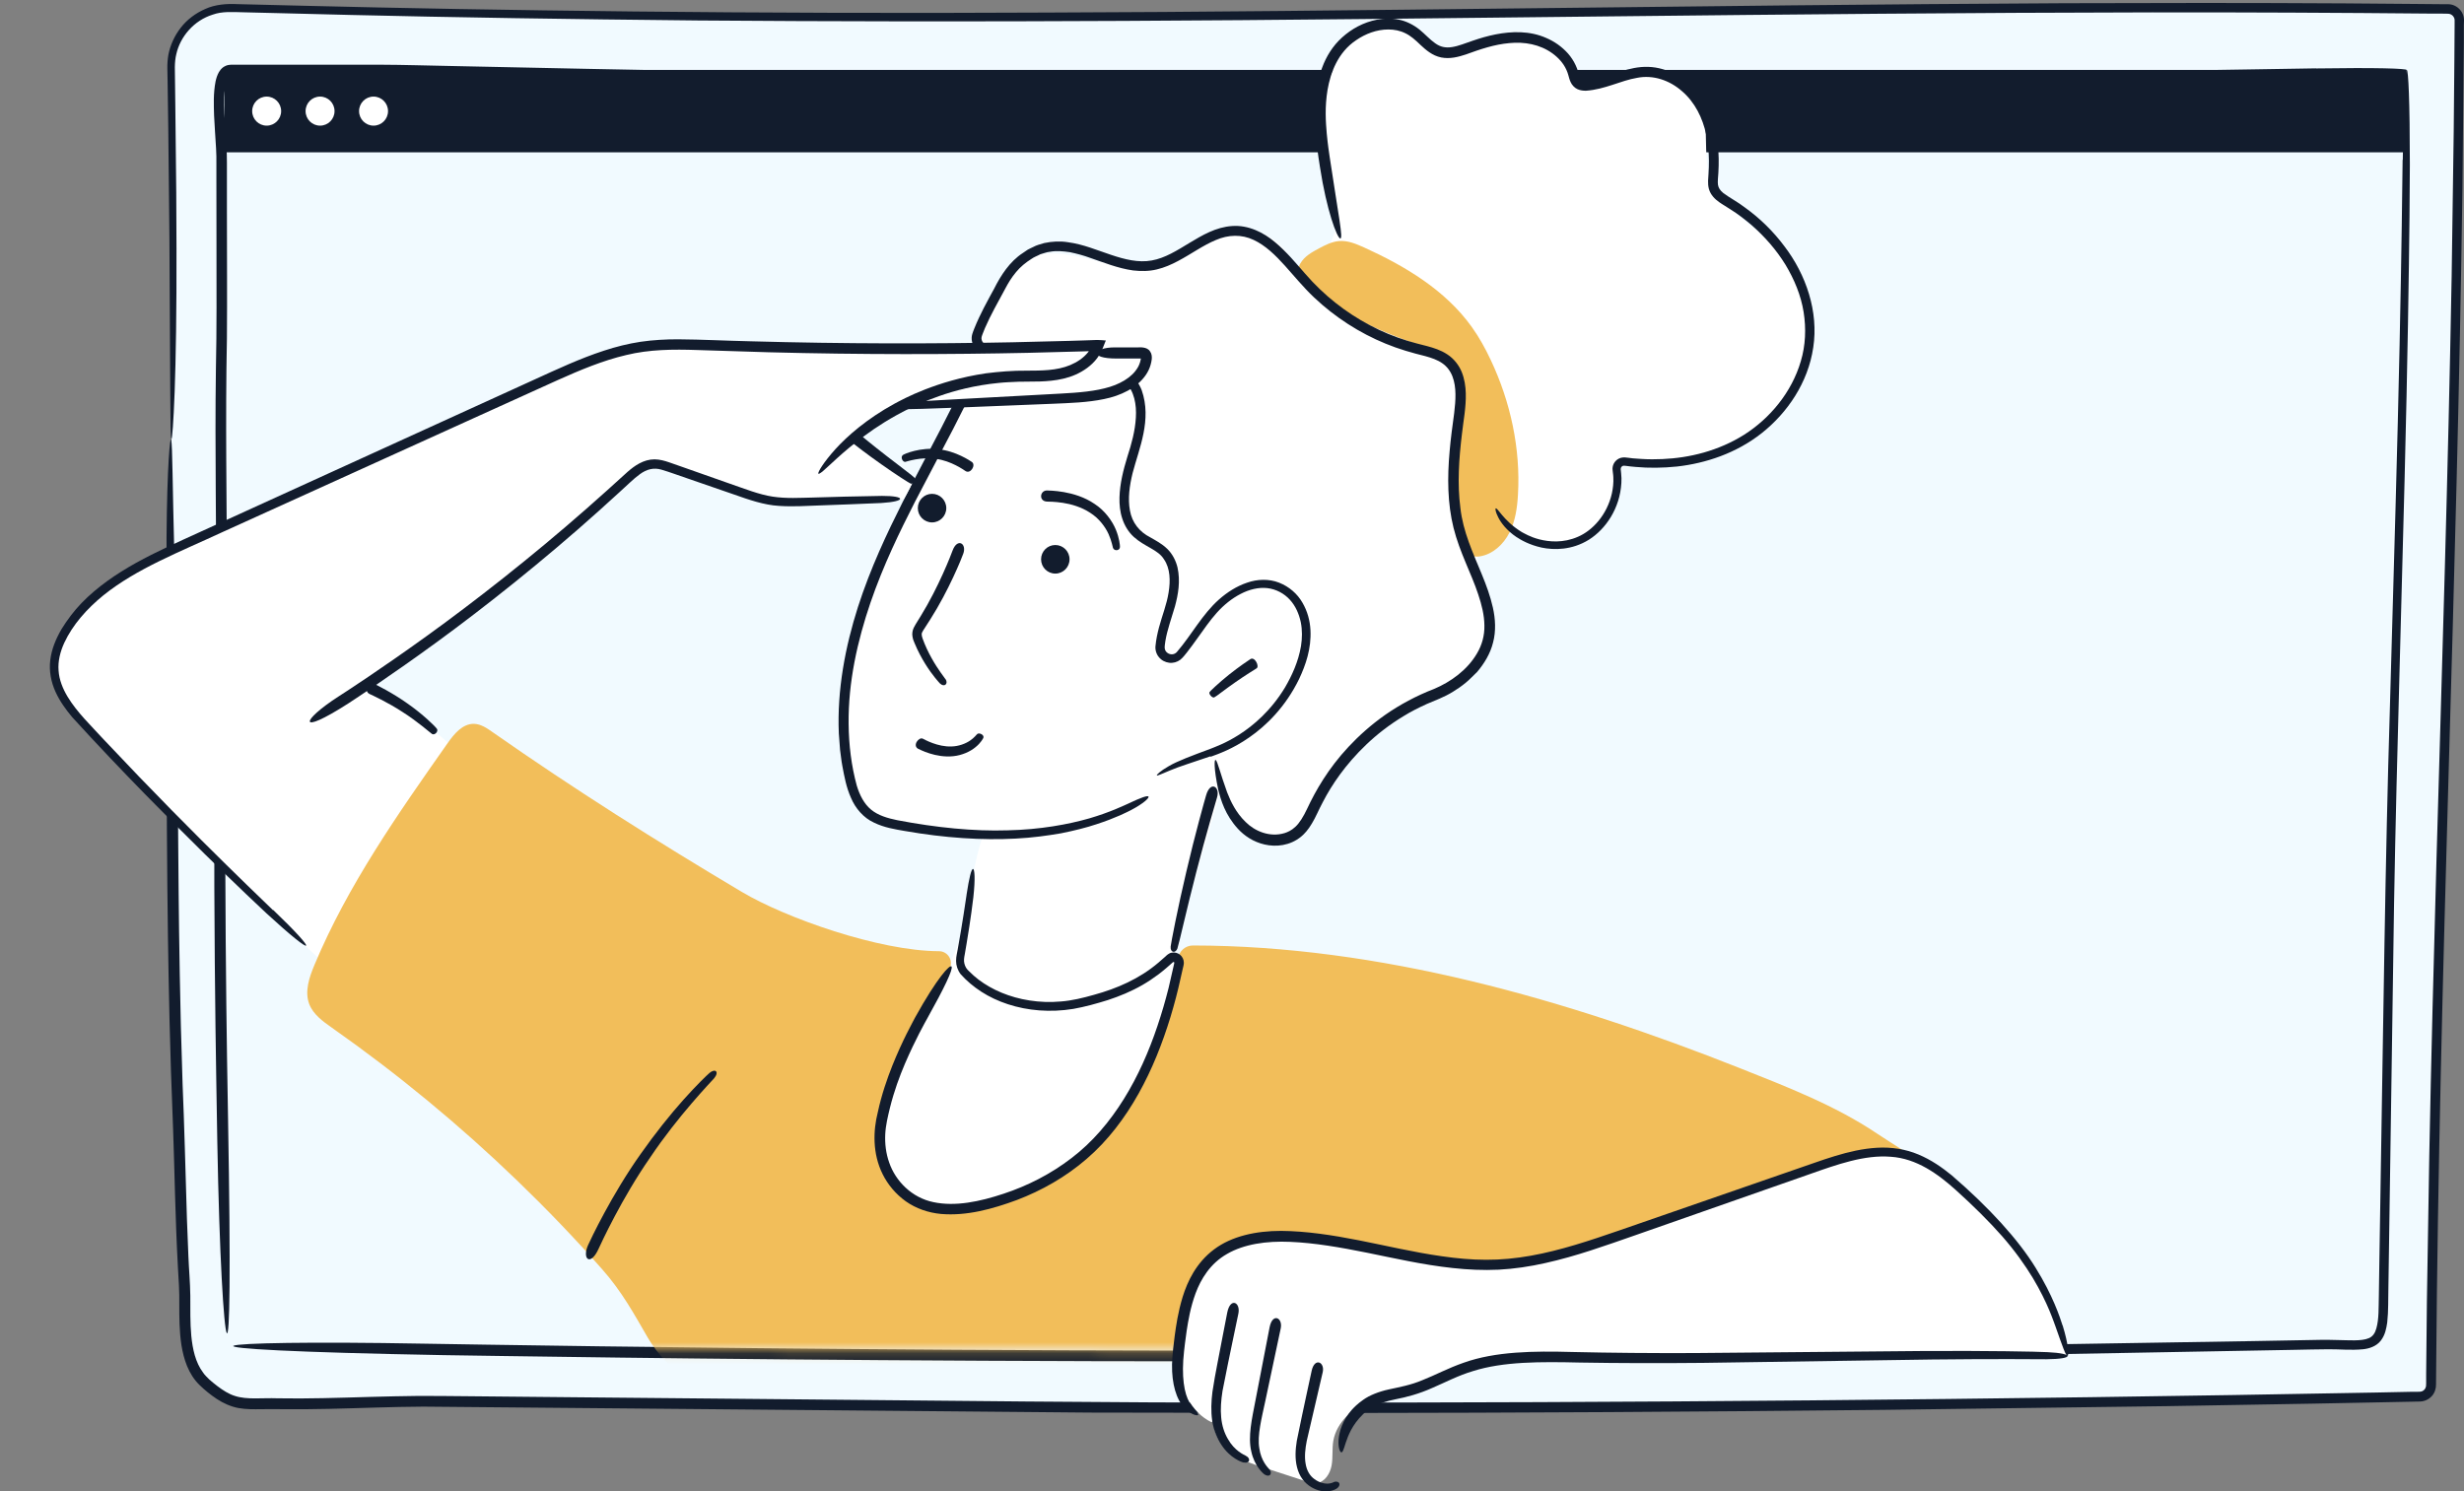 <svg width="223" height="135" viewBox="0 0 223 135" fill="none" xmlns="http://www.w3.org/2000/svg">
<rect x="0" y="0" width="223" height="135" fill="#808080" stroke="none"/>
<path d="M15.518 39.769C15.347 45.276 15.466 50.865 15.518 56.38C15.66 70.66 15.548 86.292 16.129 100.557C16.33 105.511 16.382 111.161 16.703 116.1C16.889 118.917 16.226 123.117 18.616 125.216C21.193 127.488 22.019 127.01 25.132 127.062C30.128 127.152 35.125 126.771 40.122 126.845C60.108 127.144 80.102 127.331 100.088 127.398C139.733 127.533 179.378 127.204 219.016 126.419C219.575 126.412 220.029 125.949 220.029 125.388C220.334 82.72 222.382 46.397 222.583 1.853C222.583 1.285 222.121 0.814 221.555 0.807C156.123 0.09 97.087 2.869 20.91 0.725C17.901 0.643 15.429 3.086 15.474 6.105C15.608 14.467 15.794 30.338 15.511 39.769H15.518Z" fill="#F1FAFF"/>
<path d="M15.973 22.485C15.973 20.041 15.95 15.685 15.868 9.64C15.861 8.885 15.846 8.1 15.839 7.293C15.839 6.89 15.831 6.479 15.824 6.068C15.831 5.679 15.861 5.283 15.958 4.894C16.308 3.333 17.537 1.853 19.257 1.323C20.105 1.016 21.029 1.091 22.049 1.113C23.054 1.136 24.082 1.166 25.132 1.188C27.232 1.24 29.428 1.3 31.707 1.353C40.844 1.569 51.411 1.741 63.176 1.853C74.942 1.943 87.898 1.965 101.816 1.891C129.643 1.764 161.269 1.173 194.785 1.121C203.163 1.113 211.659 1.151 220.245 1.233H221.049C221.317 1.248 221.622 1.225 221.727 1.27C221.876 1.315 222.01 1.427 222.084 1.569C222.166 1.711 222.159 1.831 222.151 2.152C222.144 3.228 222.136 4.312 222.129 5.395C222.106 7.562 222.092 9.729 222.069 11.904C222.01 16.253 221.943 20.617 221.883 24.995C221.57 42.511 221.012 60.258 220.505 77.99C220.26 86.86 220.029 95.73 219.858 104.562C219.783 108.979 219.716 113.387 219.642 117.789C219.619 119.986 219.597 122.182 219.575 124.379V125.201L219.567 125.403C219.567 125.44 219.567 125.478 219.552 125.515C219.537 125.59 219.508 125.657 219.463 125.724C219.374 125.851 219.24 125.941 219.091 125.964C219.038 125.978 218.897 125.978 218.755 125.978H218.346L215.077 126.046C197.66 126.375 180.495 126.606 163.823 126.756C147.15 126.905 130.969 126.965 115.517 126.957C100.066 126.98 85.352 126.771 71.613 126.658C64.74 126.591 58.12 126.531 51.761 126.472C48.581 126.442 45.476 126.412 42.438 126.382C40.926 126.375 39.414 126.345 37.925 126.352C36.436 126.367 34.969 126.404 33.524 126.442C30.635 126.524 27.835 126.621 25.117 126.569C23.732 126.516 22.347 126.718 21.252 126.352C20.694 126.18 20.18 125.844 19.681 125.47C19.435 125.284 19.19 125.082 18.951 124.873C18.743 124.663 18.534 124.477 18.378 124.237C17.685 123.318 17.432 122.108 17.313 120.92C17.201 119.717 17.231 118.506 17.224 117.288C17.209 116.048 17.097 114.882 17.052 113.731C17.008 112.573 16.963 111.445 16.918 110.331C16.784 105.885 16.68 101.783 16.524 98.099C16.397 94.407 16.323 91.112 16.271 88.243C16.166 82.496 16.151 78.454 16.129 76.361C16.07 65.451 15.965 56.537 15.779 50.252C15.615 43.968 15.608 40.299 15.496 39.821C15.399 39.35 15.124 42.093 15.072 48.653C15.072 51.934 15.072 56.156 15.072 61.409C15.079 66.662 15.072 72.946 15.146 80.329C15.168 82.391 15.206 86.457 15.34 92.263C15.407 95.162 15.518 98.51 15.667 102.246C15.802 105.982 15.854 110.129 16.099 114.658C16.166 115.808 16.248 116.907 16.226 118.088C16.226 119.261 16.226 120.486 16.419 121.749C16.621 122.99 17.03 124.364 18.058 125.366C18.557 125.851 19.041 126.24 19.622 126.629C20.188 127.002 20.865 127.316 21.58 127.451C22.295 127.578 22.98 127.563 23.643 127.555C24.313 127.54 24.953 127.555 25.638 127.555C26.994 127.57 28.364 127.555 29.756 127.525C32.534 127.466 35.386 127.338 38.312 127.324C50.04 127.428 63.012 127.54 76.96 127.667C83.937 127.727 91.16 127.794 98.599 127.862C106.038 127.877 113.693 127.884 121.527 127.899C137.202 127.884 153.606 127.794 170.487 127.615C178.932 127.503 187.495 127.391 196.141 127.279C200.467 127.204 204.816 127.129 209.179 127.055C211.361 127.01 213.55 126.972 215.74 126.927L219.038 126.86C219.433 126.845 219.82 126.666 220.081 126.375C220.349 126.098 220.483 125.657 220.468 125.313L220.483 123.662C220.617 106.012 221.094 88.13 221.6 70.271C222.114 52.412 222.62 34.575 222.859 17C222.903 12.606 222.94 8.227 222.985 3.878V2.249L223 1.838C223 1.644 222.963 1.457 222.888 1.278C222.739 0.927 222.456 0.643 222.106 0.493C221.935 0.418 221.734 0.381 221.555 0.381H221.153L220.342 0.374L218.718 0.359C216.559 0.344 214.407 0.329 212.262 0.306C203.676 0.254 195.187 0.262 186.825 0.291C153.398 0.463 122.078 1.054 94.861 1.136C67.644 1.278 44.545 0.942 27.567 0.523C25.445 0.471 23.419 0.426 21.491 0.374C20.545 0.321 19.465 0.404 18.587 0.807C17.693 1.196 16.911 1.786 16.352 2.518C15.787 3.243 15.414 4.08 15.243 4.932C15.168 5.358 15.139 5.791 15.146 6.195C15.146 6.591 15.161 6.972 15.168 7.353C15.191 8.87 15.213 10.282 15.228 11.582C15.28 16.783 15.317 20.191 15.332 21.558C15.37 27.678 15.392 32.214 15.407 35.233C15.422 36.742 15.429 37.863 15.437 38.618C15.451 39.365 15.474 39.746 15.511 39.754C15.548 39.761 15.593 39.395 15.645 38.67C15.697 37.945 15.757 36.854 15.809 35.405C15.913 32.505 15.988 28.179 15.973 22.47V22.485Z" fill="#121C2D"/>
<path d="M209.604 6.187C204.987 6.247 185.812 6.643 159.392 6.815C132.972 7.002 99.306 6.897 65.73 6.449C57.338 6.352 48.946 6.127 40.68 5.971C38.61 5.933 36.555 5.866 34.5 5.858C32.444 5.858 30.404 5.858 28.371 5.858C26.338 5.858 24.32 5.858 22.31 5.858H21.558H21.185H20.902L20.753 5.873C20.545 5.888 20.344 5.985 20.173 6.105C20.016 6.232 19.897 6.381 19.815 6.523C19.651 6.815 19.569 7.099 19.51 7.368C19.301 8.451 19.346 9.46 19.376 10.469C19.421 11.47 19.502 12.464 19.555 13.435C19.584 13.929 19.592 14.392 19.584 14.878V16.35C19.584 18.308 19.584 20.243 19.592 22.163C19.592 26.004 19.622 29.77 19.54 33.454C19.435 40.83 19.599 47.839 19.555 54.377C19.145 80.568 19.622 99.347 19.666 103.329C19.852 113.701 20.262 120.232 20.523 120.666C20.791 121.099 20.887 115.442 20.642 101.424C20.582 97.501 20.165 78.431 20.537 51.829C20.523 45.171 20.389 38.065 20.537 30.607C20.567 26.878 20.537 23.053 20.537 19.159C20.537 18.188 20.537 17.209 20.537 16.223V14.743C20.537 14.228 20.523 13.72 20.493 13.226C20.433 12.232 20.351 11.239 20.314 10.26C20.284 9.288 20.255 8.272 20.47 7.405C20.523 7.196 20.604 7.009 20.694 6.897C20.738 6.845 20.776 6.815 20.813 6.8C20.828 6.8 20.85 6.785 20.872 6.785H20.91H21.007H22.518C23.523 6.785 24.536 6.785 25.556 6.785C27.589 6.785 29.63 6.785 31.685 6.785C35.788 6.748 39.943 6.89 44.12 6.957C52.475 7.114 60.942 7.316 69.394 7.383C103.216 7.779 136.874 7.816 162.721 7.562C188.567 7.33 206.61 6.897 209.209 6.845C220.788 6.531 220.431 6.03 209.626 6.195L209.604 6.187Z" fill="#121C2D"/>
<path d="M217.445 14.467C217.415 16.761 217.356 22.679 217.169 31.31C216.991 39.94 216.656 51.276 216.283 64.413C215.874 77.557 215.695 92.502 215.434 108.336C215.405 110.316 215.367 112.311 215.338 114.314C215.323 115.315 215.308 116.324 215.293 117.333C215.263 118.342 215.315 119.365 215.07 120.232C214.95 120.673 214.742 120.972 214.399 121.121C214.049 121.278 213.573 121.316 213.089 121.323C212.106 121.323 211.071 121.263 210.036 121.278C207.995 121.316 205.948 121.353 203.892 121.39C195.671 121.525 187.346 121.659 179.021 121.794C145.728 122.265 112.509 122.339 86.632 122.175C60.756 122.018 42.222 121.682 38.282 121.622C17.805 121.248 12.413 122.16 40.129 122.661C44.001 122.713 62.863 123.042 89.149 123.169C115.428 123.311 149.131 123.169 182.662 122.638C191.047 122.489 199.417 122.332 207.66 122.182C208.688 122.168 209.73 122.13 210.736 122.13C211.756 122.123 212.754 122.235 213.856 122.13C214.392 122.078 215.07 121.876 215.479 121.338C215.874 120.815 215.971 120.24 216.052 119.702C216.172 118.618 216.127 117.617 216.157 116.601C216.216 112.543 216.276 108.538 216.335 104.585C216.455 96.694 216.566 89.042 216.671 81.764C216.797 74.486 216.983 67.574 217.155 61.147C217.505 48.295 217.795 37.377 217.929 29.352C218.07 21.326 218.1 16.193 218.1 14.9C218.093 3.37 217.579 3.721 217.46 14.467H217.445Z" fill="#121C2D"/>
<path d="M217.795 6.329H20.336V13.787H217.795V6.329Z" fill="#121C2D"/>
<path d="M24.134 11.373C24.858 11.373 25.445 10.784 25.445 10.058C25.445 9.332 24.858 8.743 24.134 8.743C23.41 8.743 22.823 9.332 22.823 10.058C22.823 10.784 23.41 11.373 24.134 11.373Z" fill="white"/>
<path d="M28.967 11.373C29.691 11.373 30.277 10.784 30.277 10.058C30.277 9.332 29.691 8.743 28.967 8.743C28.243 8.743 27.656 9.332 27.656 10.058C27.656 10.784 28.243 11.373 28.967 11.373Z" fill="white"/>
<path d="M33.807 11.373C34.531 11.373 35.118 10.784 35.118 10.058C35.118 9.332 34.531 8.743 33.807 8.743C33.083 8.743 32.496 9.332 32.496 10.058C32.496 10.784 33.083 11.373 33.807 11.373Z" fill="white"/>
<mask id="mask0_4_939" style="mask-type:luminance" maskUnits="userSpaceOnUse" x="0" y="0" width="182" height="123">
<path d="M181.032 122.422L0 122.003V0H181.032V122.422Z" fill="white"/>
</mask>
<g mask="url(#mask0_4_939)">
<path d="M106.179 86.15L110.417 71.788C111.928 73.903 113.246 77.407 116.679 75.569C117.692 75.031 119.069 73.036 119.658 72.05C122.279 67.663 121.46 67.073 126.024 64.809C127.447 64.099 131.982 61.79 133.151 60.714C134.32 59.638 135.265 56.596 134.692 55.117C134.104 53.6 133.806 52.673 133.694 51.052C133.605 49.669 134.811 48.586 135.906 47.742C136.263 47.465 136.159 48.182 136.613 48.205C137.254 48.235 137.693 48.295 138.155 48.75C139.465 50.028 142.131 49.647 143.754 48.803C145.378 47.958 145.549 46.374 146.242 44.67C146.547 43.916 145.974 42.653 146.472 42.01C147.426 40.77 150.255 42.294 151.745 41.838C155.609 40.665 160.085 38.864 162.229 35.434C164.374 32.005 164.158 26.101 161.507 23.038C159.75 21.005 156.421 19.413 155.11 17.06C153.591 14.34 155.453 9.759 152.824 8.1C147.083 4.476 146.07 9.288 142.816 7.562C142.005 7.129 141.893 4.117 138.907 3.587C136.315 3.123 134.7 4.573 132.071 4.498C128.251 4.401 126.62 0.448 123.485 2.645C120.7 4.596 118.541 10.207 119.62 13.443C120.305 15.505 121.154 17.598 121.02 19.765C120.886 21.932 119.367 24.211 117.2 24.323C116.374 21.521 112.896 19.862 110.208 20.983C108.54 21.678 107.319 23.202 105.636 23.882C100.669 25.87 94.481 19.6 90.326 25.645C89.455 26.916 88.933 28.403 88.792 29.942C88.122 37.377 83.185 43.161 80.147 49.737C77.749 54.93 76.535 60.676 76.639 66.4C76.669 68.074 76.684 70.675 77.473 72.147C80.191 77.228 89.149 75.091 88.978 75.569C87.362 80.247 88.047 84.678 84.987 88.564C83.967 89.856 82.671 92.494 82.008 94.004C80.31 97.874 77.816 107.492 81.777 108.949C103.804 117.034 107.311 88.078 106.179 86.143V86.15Z" fill="white"/>
<path d="M117.692 23.837C118.057 23.202 118.734 22.821 119.382 22.477C119.948 22.178 120.544 21.872 121.184 21.82C121.973 21.752 122.733 22.074 123.448 22.395C127.171 24.084 130.82 26.266 133.203 29.599C133.866 30.525 134.424 31.534 134.908 32.565C136.703 36.361 137.626 40.598 137.38 44.79C137.313 45.971 137.142 47.166 136.606 48.22C136.07 49.273 135.109 50.163 133.955 50.357C133.627 50.409 133.247 50.402 133.002 50.17C132.838 50.021 132.756 49.797 132.689 49.587C131.215 45.074 131.9 40.194 132.041 35.449C132.056 34.859 132.063 34.254 131.862 33.701C131.319 32.191 129.554 31.601 128.035 31.093C126.136 30.45 116.121 26.587 117.684 23.845L117.692 23.837Z" fill="#F2BE5A"/>
<path d="M102.166 72.715C101.689 72.924 100.475 73.522 98.591 74.075C96.707 74.613 94.153 75.098 91.16 75.158C88.166 75.255 84.741 74.919 81.197 74.239C80.333 74.06 79.476 73.813 78.843 73.29C78.21 72.775 77.801 71.975 77.54 71.108C77.056 69.337 76.818 67.424 76.803 65.534C76.758 61.73 77.615 57.964 78.776 54.564C79.945 51.149 81.45 48.085 82.805 45.425C84.197 42.773 85.396 40.493 86.29 38.775C87.183 37.048 87.749 35.868 87.951 35.457C88.986 33.305 89.313 31.795 89.127 31.616C88.918 31.422 88.248 32.535 86.856 35.405C86.662 35.808 86.089 36.989 85.188 38.73C84.287 40.478 83.051 42.78 81.666 45.5C80.296 48.227 78.784 51.403 77.644 54.953C76.513 58.495 75.746 62.432 75.917 66.393C75.947 66.886 75.984 67.379 76.029 67.873C76.103 68.358 76.14 68.851 76.237 69.337C76.416 70.301 76.595 71.28 77.019 72.222C77.406 73.156 78.158 74.037 79.104 74.463C80.027 74.912 80.981 75.061 81.882 75.218C85.493 75.853 88.941 76.07 91.934 75.905C93.431 75.831 94.809 75.636 96.03 75.427C97.251 75.181 98.323 74.912 99.217 74.613C101.004 74.037 102.076 73.469 102.345 73.335C103.543 72.707 104.013 72.214 103.946 72.109C103.864 71.975 103.26 72.199 102.158 72.715H102.166Z" fill="#121C2D"/>
<path d="M109.583 68.493C110.26 68.246 111.548 67.805 113.067 66.744C114.579 65.698 116.336 64.002 117.573 61.461C118.168 60.198 118.69 58.704 118.6 57.023C118.556 56.186 118.332 55.326 117.87 54.542C117.416 53.749 116.672 53.099 115.763 52.741C114.855 52.382 113.797 52.412 112.866 52.741C111.928 53.055 111.072 53.6 110.32 54.265C108.793 55.625 107.847 57.463 106.529 58.995C106.314 59.264 105.926 59.302 105.651 59.092C105.517 58.995 105.435 58.853 105.412 58.689C105.39 58.562 105.435 58.24 105.472 58.009C105.643 56.993 106.016 55.991 106.336 54.893C106.634 53.794 106.842 52.599 106.567 51.358C106.418 50.746 106.112 50.14 105.636 49.677C105.159 49.214 104.608 48.93 104.117 48.646C103.112 48.138 102.456 47.301 102.263 46.21C102.062 45.134 102.225 43.953 102.508 42.81C103.089 40.583 104.266 38.005 103.327 35.315C103.074 34.665 102.62 34.067 102.047 33.649C101.466 33.223 100.796 32.998 100.148 32.856C98.845 32.602 97.616 32.468 96.335 32.259C95.069 32.072 93.788 31.885 92.508 31.698C91.867 31.601 91.227 31.511 90.579 31.414L89.611 31.272L89.373 31.235C89.321 31.227 89.276 31.212 89.231 31.198C89.142 31.168 89.06 31.108 88.993 31.033C88.859 30.891 88.799 30.689 88.837 30.51C88.844 30.443 88.918 30.264 88.971 30.122L89.149 29.681C89.403 29.098 89.693 28.515 89.998 27.94L90.936 26.206C91.242 25.616 91.555 25.108 91.957 24.629C92.351 24.151 92.828 23.762 93.349 23.434C93.595 23.254 93.885 23.165 94.153 23.015C94.444 22.941 94.719 22.814 95.017 22.791C95.606 22.679 96.224 22.739 96.834 22.828C97.445 22.956 98.063 23.12 98.673 23.344C99.902 23.762 101.161 24.285 102.553 24.48C103.246 24.555 103.983 24.562 104.683 24.39C105.383 24.226 106.023 23.942 106.626 23.62C107.825 22.985 108.89 22.201 110.029 21.73C111.161 21.237 112.375 21.199 113.455 21.715C114.534 22.216 115.443 23.112 116.292 24.054C117.141 24.995 117.967 26.019 118.928 26.923C120.834 28.724 123.046 30.144 125.406 31.108C126.575 31.594 127.834 31.952 128.996 32.236C129.569 32.393 130.105 32.58 130.53 32.879C130.954 33.17 131.267 33.589 131.453 34.075C131.833 35.061 131.743 36.249 131.609 37.385C131.453 38.543 131.289 39.724 131.192 40.889C130.984 43.221 130.999 45.567 131.55 47.779C132.108 50.006 133.158 51.896 133.784 53.802C134.104 54.751 134.335 55.692 134.342 56.611C134.364 57.531 134.119 58.397 133.672 59.145C132.793 60.654 131.282 61.73 129.792 62.358C128.176 62.978 126.665 63.8 125.377 64.697C124.088 65.601 122.986 66.595 122.055 67.589C120.194 69.576 119.047 71.609 118.317 73.171C117.96 73.933 117.602 74.501 117.238 74.837C116.873 75.181 116.523 75.323 116.269 75.405C114.914 75.823 113.544 75.225 112.725 74.396C111.861 73.559 111.385 72.558 111.057 71.713C110.431 69.995 110.193 68.896 110.022 68.792C109.895 68.68 109.836 69.501 110.253 71.467C110.491 72.423 110.878 73.753 112.032 75.016C112.598 75.636 113.425 76.212 114.46 76.443C115.473 76.675 116.753 76.563 117.766 75.719C118.042 75.494 118.407 75.098 118.727 74.545C119.069 73.993 119.345 73.297 119.74 72.565C120.514 71.071 121.75 69.21 123.656 67.394C124.61 66.483 125.734 65.601 127.037 64.816C127.685 64.413 128.385 64.062 129.122 63.725C129.837 63.419 130.708 63.105 131.49 62.619C131.885 62.38 132.272 62.111 132.637 61.812C133.009 61.513 133.329 61.155 133.687 60.819C134.32 60.071 134.878 59.175 135.131 58.143C135.4 57.112 135.34 56.014 135.109 54.99C134.878 53.959 134.513 52.965 134.111 51.993C133.307 50.036 132.406 48.123 132.168 45.963C131.885 43.811 132.034 41.539 132.317 39.23C132.443 38.08 132.689 36.899 132.659 35.614C132.644 34.979 132.547 34.314 132.294 33.678C132.034 33.043 131.572 32.453 130.976 32.072C130.388 31.683 129.748 31.489 129.144 31.325C128.526 31.168 127.953 31.026 127.372 30.846C126.211 30.488 125.079 30.024 123.984 29.442C121.795 28.291 119.807 26.722 118.139 24.794C117.29 23.83 116.448 22.799 115.398 21.924C114.371 21.05 112.978 20.348 111.504 20.46C110.029 20.557 108.793 21.304 107.669 21.977C106.537 22.664 105.435 23.366 104.236 23.576C103.037 23.8 101.779 23.479 100.55 23.067C99.306 22.657 98.055 22.111 96.648 21.924C95.956 21.812 95.218 21.849 94.511 21.999C94.161 22.104 93.811 22.186 93.491 22.365C93.327 22.447 93.163 22.515 93.007 22.604L92.567 22.903C91.368 23.68 90.557 24.965 89.976 26.124C89.343 27.29 88.688 28.455 88.181 29.726C88.114 29.897 88.062 30.017 87.995 30.234C87.928 30.458 87.921 30.697 87.973 30.929C88.07 31.384 88.382 31.78 88.799 31.967C89.008 32.072 89.261 32.102 89.395 32.117L89.879 32.184L90.847 32.326C93.439 32.7 96.008 33.073 98.539 33.447C99.798 33.626 101.049 33.806 101.846 34.612C102.657 35.39 102.873 36.63 102.799 37.803C102.732 38.999 102.412 40.172 102.032 41.338C101.667 42.533 101.354 43.751 101.317 45.029C101.302 45.664 101.362 46.314 101.57 46.942C101.771 47.57 102.129 48.16 102.613 48.601C103.603 49.498 104.809 49.752 105.338 50.619C105.919 51.448 105.934 52.584 105.762 53.63C105.599 54.691 105.182 55.707 104.891 56.798C104.75 57.336 104.631 57.889 104.578 58.457C104.534 58.801 104.646 59.204 104.884 59.481C105.115 59.772 105.457 59.944 105.807 59.989C106.165 60.041 106.544 59.929 106.827 59.713C107.125 59.459 107.229 59.279 107.416 59.062C107.743 58.644 108.049 58.225 108.346 57.807C108.942 56.978 109.501 56.156 110.134 55.453C110.759 54.758 111.489 54.168 112.271 53.764C113.053 53.353 113.901 53.144 114.698 53.234C115.488 53.324 116.225 53.72 116.739 54.288C117.26 54.855 117.565 55.58 117.722 56.305C117.87 57.037 117.856 57.777 117.744 58.48C117.506 59.892 116.925 61.147 116.307 62.208C115.026 64.338 113.417 65.683 112.159 66.49C110.886 67.305 109.933 67.618 109.56 67.775C107.87 68.403 106.574 68.881 105.785 69.345C104.988 69.8 104.668 70.129 104.698 70.181C104.742 70.249 105.13 70.047 105.919 69.726C106.701 69.389 107.915 69.023 109.538 68.463L109.583 68.493Z" fill="#121C2D"/>
<path d="M85.568 61.476C85.456 61.297 84.897 60.624 84.317 59.578C84.026 59.062 83.728 58.442 83.49 57.777C83.438 57.62 83.408 57.486 83.416 57.396C83.416 57.314 83.46 57.209 83.55 57.067C83.758 56.746 83.967 56.417 84.175 56.096C85.88 53.428 87.057 50.477 87.176 50.125C87.519 49.206 86.655 48.646 86.208 49.841C86.089 50.178 84.964 53.114 83.326 55.767C83.125 56.118 82.924 56.38 82.701 56.813C82.589 57.03 82.529 57.359 82.582 57.613C82.619 57.867 82.708 58.069 82.783 58.24C83.073 58.943 83.416 59.571 83.743 60.101C84.398 61.155 84.994 61.782 85.076 61.872C85.486 62.246 85.843 61.88 85.575 61.469L85.568 61.476Z" fill="#121C2D"/>
<path d="M101.362 49.505C101.362 49.363 101.317 48.743 100.989 47.943C100.662 47.151 99.991 46.21 99.061 45.612C98.152 44.984 97.095 44.685 96.283 44.543C95.464 44.401 94.876 44.401 94.757 44.394C94.094 44.394 93.99 45.395 94.786 45.403C94.898 45.403 95.449 45.403 96.194 45.515C96.938 45.627 97.877 45.896 98.659 46.412C99.455 46.912 100.029 47.682 100.327 48.34C100.624 49.005 100.699 49.528 100.729 49.595C100.848 49.909 101.354 49.856 101.362 49.505Z" fill="#121C2D"/>
<path d="M81.688 41.203C81.837 41.076 83.326 40.464 84.912 40.665C86.506 40.815 87.824 41.726 87.958 41.816C88.353 42.093 87.831 42.952 87.37 42.63C87.243 42.548 86.081 41.711 84.726 41.539C83.378 41.323 82.023 41.786 81.926 41.809C81.68 41.831 81.487 41.36 81.695 41.211L81.688 41.203Z" fill="#121C2D"/>
<path d="M88.457 66.43C88.382 66.483 88.181 66.781 87.772 67.05C87.37 67.32 86.759 67.551 86.133 67.566C84.86 67.626 83.646 66.924 83.52 66.864C83.17 66.677 82.544 67.484 83.103 67.783C83.244 67.835 84.659 68.62 86.282 68.448C87.079 68.366 87.824 68.022 88.293 67.626C88.777 67.237 88.978 66.834 89 66.781C89.09 66.505 88.621 66.303 88.464 66.43H88.457Z" fill="#121C2D"/>
<path d="M84.354 47.286C85.065 47.286 85.642 46.707 85.642 45.993C85.642 45.279 85.065 44.7 84.354 44.7C83.642 44.7 83.066 45.279 83.066 45.993C83.066 46.707 83.642 47.286 84.354 47.286Z" fill="#121C2D"/>
<path d="M95.509 51.919C96.22 51.919 96.797 51.34 96.797 50.626C96.797 49.912 96.22 49.333 95.509 49.333C94.797 49.333 94.22 49.912 94.22 50.626C94.22 51.34 94.797 51.919 95.509 51.919Z" fill="#121C2D"/>
<path d="M106.567 85.821C106.716 85.388 107.438 82.13 108.272 78.924C109.098 75.711 110.037 72.55 110.148 72.177C110.439 71.198 109.545 70.652 109.158 71.982C109.046 72.356 108.13 75.614 107.371 78.887C106.596 82.152 105.971 85.41 105.949 85.672C105.896 86.247 106.395 86.329 106.574 85.821H106.567Z" fill="#121C2D"/>
<path d="M137.254 48.616C137.641 48.87 138.378 49.311 139.517 49.565C140.634 49.797 142.258 49.812 143.807 48.848C145.311 47.899 146.606 46.038 146.74 43.714C146.755 43.43 146.755 43.131 146.718 42.84L146.696 42.615L146.681 42.504C146.681 42.504 146.681 42.474 146.681 42.459C146.681 42.399 146.696 42.332 146.733 42.279C146.77 42.227 146.822 42.19 146.875 42.167C146.949 42.152 146.949 42.145 147.135 42.167C147.426 42.205 147.723 42.242 148.021 42.264C149.22 42.376 150.486 42.361 151.782 42.227C154.358 41.935 157.128 41.039 159.459 39.193C161.753 37.37 163.637 34.65 164.106 31.444C164.597 28.238 163.473 24.868 161.477 22.268C160.487 20.945 159.295 19.772 157.947 18.801C157.307 18.3 156.495 17.882 155.952 17.463C155.684 17.239 155.527 17.015 155.483 16.731C155.438 16.439 155.498 16.029 155.52 15.61C155.617 13.951 155.49 12.232 154.894 10.626C154.314 9.019 153.167 7.585 151.655 6.755C150.903 6.337 150.047 6.075 149.168 6.053C148.289 6.023 147.463 6.225 146.696 6.464C145.929 6.703 145.207 6.972 144.492 7.136C144.149 7.211 143.754 7.286 143.457 7.286C143.308 7.286 143.196 7.256 143.136 7.218C143.077 7.181 143.032 7.129 142.98 7.002C142.883 6.763 142.794 6.284 142.6 5.903C142.422 5.515 142.183 5.156 141.908 4.842C141.349 4.214 140.664 3.744 139.927 3.43C138.438 2.772 136.807 2.832 135.377 3.109C134.655 3.251 133.962 3.452 133.292 3.684C132.622 3.908 132.004 4.17 131.423 4.259C130.835 4.356 130.351 4.252 129.889 3.916C129.42 3.594 128.996 3.109 128.467 2.675C127.923 2.242 127.268 1.913 126.605 1.778C125.935 1.636 125.265 1.659 124.639 1.778C123.381 2.018 122.301 2.63 121.46 3.393C120.603 4.162 120.022 5.141 119.68 6.068C119.315 7.002 119.136 7.921 119.054 8.765C118.891 10.461 119.032 11.859 119.151 12.92C119.278 13.981 119.397 14.713 119.457 15.094C120.067 19.077 120.998 21.491 121.288 21.581C121.594 21.663 121.139 19.555 120.343 14.228C120.291 13.854 120.171 13.122 120.075 12.083C119.985 11.044 119.888 9.684 120.149 8.123C120.417 6.591 121.065 4.745 122.755 3.624C123.574 3.064 124.587 2.668 125.652 2.668C126.181 2.668 126.717 2.772 127.193 3.011C127.677 3.243 128.094 3.617 128.564 4.072C129.033 4.506 129.621 5.036 130.433 5.201C131.237 5.358 131.996 5.149 132.659 4.932C133.955 4.461 135.236 4.02 136.606 3.901C137.961 3.766 139.361 4.013 140.485 4.82C141.036 5.216 141.506 5.731 141.774 6.344C141.848 6.494 141.893 6.651 141.945 6.822C141.997 7.002 142.042 7.211 142.153 7.443C142.258 7.674 142.481 7.943 142.764 8.07C143.04 8.197 143.308 8.212 143.539 8.212C145.266 8.093 146.681 7.293 148.155 7.047C149.6 6.755 151.097 7.256 152.229 8.257C153.383 9.243 154.098 10.671 154.418 12.195C154.582 12.957 154.656 13.749 154.664 14.541C154.664 14.938 154.656 15.334 154.626 15.737C154.611 16.126 154.522 16.581 154.664 17.112C154.82 17.65 155.215 18.031 155.572 18.285C155.944 18.547 156.294 18.733 156.622 18.958C157.3 19.376 157.925 19.869 158.528 20.378C159.72 21.424 160.77 22.627 161.589 23.957C162.393 25.294 162.996 26.744 163.234 28.246C163.473 29.748 163.406 31.272 162.981 32.692C162.147 35.547 160.152 37.886 157.851 39.35C155.52 40.822 152.884 41.45 150.449 41.554C149.838 41.577 149.235 41.584 148.654 41.547C148.364 41.539 148.073 41.502 147.783 41.487L147.359 41.435L147.15 41.413C147.083 41.405 146.942 41.39 146.837 41.413C146.383 41.465 146.018 41.838 145.951 42.272C145.936 42.376 145.929 42.489 145.951 42.593L145.974 42.802C145.988 42.929 146.011 43.056 146.011 43.184C146.041 43.699 145.981 44.2 145.877 44.678C145.437 46.606 144.134 48.018 142.809 48.586C141.468 49.176 140.188 49.042 139.331 48.825C138.453 48.601 137.954 48.272 137.738 48.168C136.829 47.615 136.286 47.024 135.943 46.621C135.601 46.21 135.444 45.978 135.37 46.016C135.31 46.038 135.34 46.329 135.593 46.822C135.839 47.316 136.345 48.011 137.261 48.623L137.254 48.616Z" fill="#121C2D"/>
<path d="M28.982 86.882C23.226 81.48 16.129 73.933 10.373 68.538C8.668 66.939 6.948 64.555 5.875 63.434C3.545 61.02 5.853 56.94 8.087 54.429C10.321 51.919 16.099 49.894 19.078 48.34C28.49 43.43 37.605 39.94 47.188 35.375C50.547 33.776 52.542 32.64 56.191 31.93C59.423 31.295 63.005 31.227 66.303 31.31C71.762 31.444 77.287 31.422 82.753 31.556C88.338 31.698 92.5 31.317 98.078 31.452C98.465 31.459 98.718 31.407 98.986 31.683C99.515 32.221 99.21 32.333 98.577 32.752C97.124 33.723 95.255 33.649 93.513 33.791C84.398 34.545 81.651 36.511 77.123 39.731C78.754 41.076 80.958 42.317 82.589 43.662C82.261 44.424 81.8 45.149 81.8 45.149C76.624 45.545 69.141 46.247 60.719 42.234C60.19 41.98 59.602 41.741 59.028 41.853C58.574 41.935 58.179 42.212 57.829 42.518C49.862 49.401 42.199 55.513 32.876 62.156C37.046 64.323 41.283 67.013 43.726 71.041C44.031 71.549 44.329 72.094 44.329 72.685C44.329 73.245 44.061 73.768 43.778 74.254C40.33 80.284 28.974 86.875 28.974 86.875L28.982 86.882Z" fill="white"/>
<path d="M99.262 31.945H103.208C103.365 31.945 103.543 31.945 103.648 32.064C103.752 32.176 103.752 32.341 103.737 32.49C103.551 34.007 102.054 35.016 100.602 35.449C99.165 35.883 97.646 35.965 96.149 36.047C91.8 36.286 85.463 36.518 81.107 36.757" fill="white"/>
<path d="M81.882 37.041C82.745 37.056 89.023 36.809 95.27 36.548C96.827 36.481 98.413 36.436 99.917 36.122C101.414 35.823 102.866 35.136 103.685 33.962C103.886 33.671 104.042 33.357 104.132 33.028C104.184 32.864 104.206 32.722 104.236 32.528C104.266 32.266 104.228 31.997 104.08 31.803C103.819 31.369 103.112 31.444 103.007 31.444C102.784 31.444 102.568 31.444 102.374 31.444C101.592 31.444 101.064 31.444 100.878 31.444C98.956 31.444 98.45 32.453 101.056 32.453C101.235 32.453 101.771 32.453 102.568 32.453C102.769 32.453 102.985 32.453 103.216 32.453C103.275 32.453 103.238 32.453 103.253 32.453L103.223 32.61C103.201 32.722 103.171 32.827 103.126 32.939C103.052 33.155 102.918 33.372 102.754 33.581C102.434 34 101.942 34.366 101.369 34.65C100.803 34.941 100.14 35.128 99.433 35.27C98.026 35.547 96.447 35.599 94.876 35.688C88.591 36.025 82.366 36.361 81.882 36.413C80.809 36.526 80.869 37.034 81.882 37.056V37.041Z" fill="#121C2D"/>
<path d="M24.707 82.384C23.821 81.525 21.513 79.32 18.222 76.04C16.576 74.396 14.684 72.483 12.607 70.323C11.572 69.24 10.492 68.097 9.36 66.909C8.258 65.698 6.992 64.51 6.114 63.06C5.682 62.335 5.354 61.536 5.302 60.699C5.235 59.862 5.443 59.003 5.816 58.188C6.575 56.552 7.864 55.102 9.36 53.884C12.398 51.441 16.308 49.946 20.172 48.145C27.939 44.626 36.145 40.904 44.344 37.183C46.392 36.257 48.439 35.33 50.48 34.403C52.513 33.492 54.56 32.632 56.668 32.139C58.768 31.623 60.935 31.609 63.102 31.683C65.276 31.751 67.428 31.818 69.55 31.885C78.039 32.109 86.029 32.087 93.029 31.937C94.779 31.892 96.462 31.848 98.085 31.803C98.242 31.803 98.39 31.795 98.539 31.788V31.795L98.48 31.878C98.063 32.401 97.482 32.782 96.864 33.043C95.628 33.559 94.243 33.544 92.947 33.551C91.636 33.536 90.371 33.649 89.231 33.791C86.945 34.127 85.099 34.717 83.713 35.255C82.328 35.793 81.405 36.301 80.928 36.555C78.449 37.915 76.691 39.462 75.604 40.658C74.517 41.868 74.04 42.698 74.055 42.855C74.063 42.937 74.212 42.87 74.495 42.63C74.778 42.391 75.195 41.98 75.805 41.435C76.416 40.882 77.22 40.194 78.27 39.425C79.32 38.648 80.638 37.796 82.284 36.981C82.753 36.765 83.654 36.316 85.017 35.846C86.372 35.367 88.196 34.874 90.43 34.657C90.989 34.598 91.57 34.583 92.18 34.553C92.798 34.545 93.446 34.538 94.109 34.53C94.786 34.508 95.509 34.448 96.238 34.276C96.983 34.104 97.72 33.798 98.391 33.305C98.725 33.058 99.038 32.767 99.299 32.416C99.5 32.147 99.694 31.788 99.813 31.489L100.006 31.003L100.058 30.876C100.058 30.876 100.081 30.831 100.081 30.817H100.021L99.775 30.794C99.604 30.794 99.455 30.764 99.262 30.772L98.673 30.794C98.443 30.794 98.219 30.809 97.988 30.817C97.586 30.831 97.184 30.839 96.775 30.854C95.136 30.899 93.424 30.936 91.651 30.981C84.562 31.123 76.468 31.13 67.89 30.891C65.738 30.846 63.586 30.727 61.352 30.712C60.235 30.712 59.11 30.772 57.978 30.936C56.854 31.108 55.737 31.384 54.657 31.743C52.49 32.446 50.435 33.417 48.38 34.351C46.325 35.285 44.262 36.227 42.199 37.168C33.956 40.927 25.728 44.678 17.991 48.205C16.062 49.087 14.133 49.939 12.316 50.947C10.507 51.956 8.794 53.129 7.387 54.579C6.687 55.304 6.084 56.111 5.563 56.955C5.064 57.815 4.669 58.749 4.55 59.75C4.423 60.751 4.632 61.76 5.026 62.627C5.421 63.494 5.972 64.241 6.538 64.921C11.244 70.077 15.407 74.217 18.49 77.265C21.58 80.299 23.605 82.197 24.112 82.668C28.691 86.875 28.9 86.367 24.722 82.362L24.707 82.384Z" fill="#121C2D"/>
<path d="M77.123 39.425C78.933 40.904 80.817 42.302 82.753 43.617L77.123 39.425Z" fill="white"/>
<path d="M82.775 43.251C82.634 43.086 81.412 42.19 80.228 41.263C79.037 40.344 77.883 39.387 77.749 39.275C77.391 38.984 76.654 39.686 77.153 40.09C77.287 40.202 78.516 41.151 79.774 42.033C81.025 42.922 82.306 43.736 82.418 43.774C82.671 43.871 82.946 43.445 82.783 43.251H82.775Z" fill="#121C2D"/>
<path d="M79.826 44.887C79.365 44.895 78.188 44.925 76.468 44.954C75.604 44.977 74.614 45.007 73.504 45.037C72.395 45.059 71.181 45.141 69.937 44.954C68.701 44.768 67.406 44.245 66.013 43.766C64.628 43.281 63.176 42.765 61.687 42.242C61.314 42.107 60.935 41.98 60.555 41.846C60.16 41.711 59.728 41.584 59.244 41.577C58.231 41.577 57.42 42.167 56.794 42.713C55.558 43.834 54.337 44.947 53.079 46.045C48.075 50.447 42.832 54.534 38.632 57.56C34.433 60.587 31.32 62.604 30.657 63.03C27.217 65.242 26.83 66.684 31.521 63.673C32.169 63.247 35.349 61.177 39.615 58.061C43.882 54.945 49.191 50.738 54.21 46.232C54.836 45.664 55.461 45.104 56.08 44.536C56.705 43.983 57.301 43.363 57.911 42.922C58.537 42.466 59.17 42.302 59.885 42.518C60.599 42.728 61.389 43.026 62.126 43.273C63.615 43.789 65.06 44.289 66.43 44.76C67.785 45.238 69.156 45.717 70.503 45.791C71.829 45.881 73.013 45.784 74.078 45.754C75.142 45.717 76.088 45.679 76.885 45.649C78.486 45.582 79.506 45.537 79.767 45.53C82.06 45.388 81.978 44.88 79.834 44.887H79.826Z" fill="#121C2D"/>
<path d="M33.249 62.163C35.535 63.187 37.649 64.607 39.474 66.333L33.249 62.163Z" fill="white"/>
<path d="M39.541 65.975C39.422 65.773 38.223 64.607 36.86 63.666C35.512 62.702 34.016 61.969 33.844 61.887C33.375 61.67 32.861 62.545 33.457 62.821C33.621 62.896 35.095 63.568 36.436 64.45C37.791 65.309 38.99 66.371 39.102 66.438C39.347 66.58 39.69 66.206 39.548 65.975H39.541Z" fill="#121C2D"/>
<path d="M85.933 87.675C86.312 86.957 85.791 86.098 84.972 86.098C79.558 86.083 71.092 83.087 67.138 80.733C59.46 76.167 51.895 71.392 44.575 66.266C44.068 65.907 43.517 65.534 42.899 65.519C41.864 65.496 41.097 66.43 40.502 67.282C36.011 73.671 31.476 80.127 28.46 87.338C27.984 88.474 27.552 89.752 27.991 90.895C28.356 91.829 29.227 92.457 30.047 93.032C35.981 97.202 41.596 101.835 46.816 106.871C49.474 109.434 52.036 112.102 54.486 114.874C56.281 116.899 57.36 118.895 58.634 121.091C60.354 124.066 64.479 127.174 67.838 127.891C71.196 128.609 74.629 128.392 78.039 128.175C84.354 127.779 90.661 127.383 96.976 126.987C102.024 126.673 107.088 126.352 112.062 125.433C117.185 124.484 122.175 122.907 127.141 121.331C133.97 119.179 140.776 117.086 147.746 115.442C151.022 114.673 154.582 114.755 157.94 114.523C163.242 114.165 168.469 113.843 173.704 112.939C175.536 112.625 178.887 112.782 177.934 110.002C176.512 106.423 172.84 104.592 169.854 102.59C166.079 100.056 161.708 98.368 157.449 96.679C141.826 90.484 124.863 85.597 107.959 85.582C107.259 85.582 106.678 86.12 106.611 86.815C106.127 91.889 104.325 97.008 101.332 101.207C97.996 105.885 92.433 108.911 86.975 109.614C84.57 109.928 81.77 109.091 80.608 106.954C79.841 105.534 79.61 102.597 79.886 101.005C80.511 97.351 82.068 94.998 83.78 91.71L85.933 87.667V87.675Z" fill="#F2BE5A"/>
<path d="M64.196 97.135C63.958 97.337 63.035 98.226 61.858 99.541C60.681 100.856 59.267 102.62 57.978 104.458C55.365 108.134 53.443 112.207 53.227 112.692C52.654 113.963 53.436 114.68 54.188 113.006C54.397 112.543 56.288 108.441 58.842 104.772C61.322 101.058 64.405 97.86 64.628 97.606C65.12 97.015 64.747 96.664 64.189 97.135H64.196Z" fill="#121C2D"/>
<path d="M109.888 63.127C110.037 63.068 110.901 62.38 111.794 61.76C112.688 61.132 113.619 60.564 113.723 60.497C114.006 60.325 113.566 59.406 113.164 59.66C113.053 59.727 112.099 60.37 111.213 61.08C110.327 61.79 109.516 62.56 109.471 62.642C109.367 62.814 109.709 63.195 109.888 63.127Z" fill="#121C2D"/>
<path d="M87.474 81.024C87.37 81.689 87.131 83.423 86.677 85.926C86.632 86.247 86.528 86.531 86.528 86.98C86.528 87.391 86.67 87.824 86.945 88.183C87.496 88.795 88.092 89.296 88.814 89.767C90.251 90.693 92.068 91.306 94.057 91.456C95.054 91.53 96.09 91.493 97.139 91.321C98.197 91.134 99.21 90.85 100.267 90.522C101.317 90.178 102.374 89.744 103.387 89.162C103.893 88.87 104.385 88.541 104.854 88.19C105.085 88.011 105.323 87.824 105.547 87.63C105.658 87.533 105.77 87.435 105.882 87.338L106.165 87.084C106.165 87.084 106.261 87.077 106.276 87.114C106.276 87.122 106.276 87.137 106.276 87.144C106.276 87.144 106.276 87.151 106.276 87.166L106.254 87.271L106.157 87.697C106.023 88.272 105.897 88.848 105.762 89.423C105.472 90.574 105.137 91.732 104.75 92.875C103.983 95.162 103 97.404 101.719 99.466C100.438 101.529 98.867 103.389 96.976 104.824C95.092 106.274 92.984 107.342 90.825 108.052C88.673 108.769 86.454 109.233 84.48 108.814C82.514 108.411 81.048 106.901 80.474 105.227C80.176 104.391 80.079 103.516 80.117 102.687C80.154 101.865 80.355 101.05 80.541 100.281C80.921 98.749 81.42 97.411 81.897 96.29C82.865 94.041 83.691 92.606 83.967 92.098C85.434 89.468 86.275 87.734 86.119 87.488C85.992 87.256 84.83 88.474 82.82 92.098C82.559 92.614 81.71 94.093 80.757 96.462C80.288 97.65 79.789 99.063 79.439 100.699C79.03 102.306 78.94 104.398 79.886 106.289C80.355 107.23 81.062 108.082 81.978 108.739C82.894 109.39 84.026 109.778 85.173 109.883C87.489 110.077 89.805 109.442 92.031 108.62C94.273 107.768 96.454 106.535 98.353 104.891C100.267 103.247 101.816 101.185 103.045 98.988C104.281 96.784 105.204 94.43 105.926 92.076C106.284 90.895 106.596 89.715 106.85 88.534L107.051 87.652L107.103 87.436L107.125 87.323C107.133 87.256 107.148 87.189 107.14 87.122C107.14 86.853 107.006 86.591 106.798 86.419C106.589 86.255 106.314 86.18 106.045 86.232C105.777 86.27 105.547 86.509 105.487 86.569C105.278 86.763 105.063 86.95 104.847 87.129C103.112 88.609 101.064 89.483 99.023 90.043C97.996 90.335 97.005 90.574 96.03 90.649C95.054 90.738 94.094 90.701 93.185 90.559C91.368 90.282 89.775 89.588 88.569 88.676C88.271 88.444 87.988 88.205 87.742 87.951C87.466 87.712 87.355 87.503 87.28 87.219C87.213 86.935 87.251 86.711 87.317 86.367C87.37 86.046 87.422 85.739 87.474 85.448C87.869 83.101 88.047 81.592 88.092 81.211C88.278 79.507 88.204 78.67 88.062 78.655C87.913 78.64 87.712 79.44 87.474 81.002V81.024Z" fill="#121C2D"/>
</g>
<path d="M109.65 128.736C107.773 127.832 106.76 125.672 106.656 123.587C106.552 121.502 107.207 119.462 107.907 117.497C108.451 115.973 109.076 114.389 110.327 113.365C111.012 112.805 111.831 112.408 112.695 112.199C119.531 110.518 127.417 114.561 134.938 114.434C138.237 114.374 141.453 113.425 144.611 112.446C151.007 110.473 157.374 108.403 163.696 106.214C165.275 105.668 167.166 104.592 168.819 104.413C173.54 103.905 177.844 107.118 180.883 110.779C183.921 114.434 185.418 118.297 187.123 122.743C172.863 123.206 158.781 123.408 143.323 122.833C141.275 122.758 137.857 122.466 135.891 123.064C133.746 123.722 130.924 124.222 128.839 125.067C127.253 125.717 125.54 126.023 123.984 126.741C122.428 127.458 120.968 128.721 120.67 130.417C120.544 131.149 120.648 131.912 120.514 132.651C120.38 133.391 119.896 134.153 119.159 134.243C118.824 134.28 118.481 134.176 118.161 134.071C116.895 133.66 115.629 133.249 114.371 132.838C113.291 132.487 112.196 132.128 111.303 131.433C110.409 130.738 109.739 129.64 109.873 128.512" fill="white"/>
<path d="M120.693 134.161C120.626 134.198 120.432 134.288 120.127 134.295C119.821 134.295 119.382 134.191 118.973 133.892C118.548 133.593 118.265 133.122 118.161 132.48C118.049 131.852 118.124 131.142 118.265 130.425C118.95 127.48 119.628 124.559 119.71 124.208C119.918 123.296 118.987 122.84 118.712 124.066C118.645 124.424 117.975 127.391 117.364 130.425C117.238 131.202 117.185 132.039 117.386 132.816C117.483 133.197 117.64 133.571 117.878 133.892C118.109 134.206 118.392 134.437 118.675 134.609C119.248 134.953 119.844 135.043 120.276 134.983C120.715 134.916 120.968 134.751 121.02 134.706C121.281 134.505 121.251 134.273 121.154 134.191C121.043 134.094 120.871 134.086 120.7 134.153L120.693 134.161Z" fill="#121C2D"/>
<path d="M114.862 132.973C114.743 132.838 114.125 132.233 113.969 131.075C113.775 129.939 114.177 128.4 114.512 126.83C115.175 123.707 115.83 120.598 115.912 120.232C116.106 119.268 115.175 118.812 114.907 120.12C114.84 120.486 114.222 123.669 113.611 126.83C113.313 128.377 112.926 130.044 113.246 131.381C113.529 132.711 114.333 133.391 114.438 133.458C114.981 133.795 115.175 133.294 114.87 132.988L114.862 132.973Z" fill="#121C2D"/>
<path d="M112.77 131.777C112.598 131.687 111.735 131.336 111.124 130.245C110.811 129.715 110.588 129.05 110.521 128.295C110.446 127.548 110.513 126.733 110.64 125.911C111.28 122.623 112.01 119.283 112.077 118.902C112.286 117.878 111.355 117.408 111.072 118.797C111.035 118.992 110.848 119.933 110.595 121.256C110.357 122.586 109.992 124.237 109.731 125.971C109.62 126.845 109.583 127.742 109.709 128.594C109.828 129.446 110.156 130.215 110.551 130.798C111.34 132.001 112.405 132.353 112.524 132.375C113.179 132.502 113.187 131.971 112.755 131.777H112.77Z" fill="#121C2D"/>
<path d="M186.669 119.978C186.43 119.231 185.797 117.273 184.226 114.747C182.662 112.207 180.041 109.315 176.638 106.386C175.759 105.668 174.777 104.981 173.63 104.503C172.483 104.017 171.18 103.815 169.892 103.89C167.285 104.039 164.821 105.071 162.304 105.915C157.24 107.671 151.901 109.517 146.562 111.37C143.896 112.289 141.23 113.186 138.534 113.664C137.187 113.903 135.839 114.037 134.498 114.03C133.158 114.03 131.833 113.903 130.53 113.716C127.923 113.35 125.414 112.745 122.979 112.267C120.544 111.788 118.191 111.43 115.934 111.415C113.693 111.415 111.489 111.878 109.88 113.088C108.257 114.299 107.468 115.995 107.036 117.385C106.604 118.797 106.44 120.008 106.314 120.927C106.194 121.839 106.127 122.496 106.105 122.848C105.964 124.633 106.276 126.21 106.939 127.122C107.609 128.041 108.324 128.153 108.413 128.093C108.473 128.056 108.428 127.951 108.272 127.787C108.123 127.622 107.885 127.368 107.661 126.957C107.177 126.158 106.902 124.596 107.162 122.302C107.2 121.988 107.267 121.338 107.401 120.434C107.542 119.537 107.728 118.364 108.205 117.064C108.682 115.786 109.523 114.366 111.057 113.499C112.569 112.618 114.609 112.311 116.776 112.408C118.958 112.498 121.296 112.902 123.738 113.395C126.181 113.888 128.757 114.486 131.475 114.777C132.83 114.927 134.23 114.994 135.638 114.927C137.045 114.852 138.46 114.643 139.845 114.329C142.63 113.716 145.333 112.737 148.014 111.803C153.383 109.92 158.737 108.045 163.778 106.281C166.28 105.399 168.737 104.518 171.105 104.704C173.473 104.854 175.402 106.281 176.981 107.693C178.589 109.143 180.011 110.548 181.195 111.893C182.372 113.238 183.288 114.538 183.98 115.681C185.358 117.983 185.864 119.649 186.021 120.045C186.661 121.861 186.966 122.765 187.123 122.728C187.249 122.706 187.22 121.734 186.676 119.971L186.669 119.978Z" fill="#121C2D"/>
<path d="M185.313 122.392C184.286 122.339 180.011 122.257 174.129 122.287C168.246 122.339 160.762 122.407 153.286 122.474C149.555 122.489 145.825 122.459 142.302 122.377C138.795 122.28 135.347 122.324 132.488 123.341C131.058 123.834 129.867 124.484 128.757 124.917C127.663 125.381 126.657 125.553 125.704 125.762C124.766 125.964 123.932 126.307 123.388 126.696C122.837 127.077 122.517 127.421 122.353 127.6C121.504 128.549 121.206 129.588 121.147 130.29C121.095 131.007 121.259 131.411 121.378 131.456C121.512 131.501 121.601 131.209 121.795 130.589C122.003 129.984 122.346 128.99 123.366 128.004C123.507 127.869 123.798 127.608 124.267 127.331C124.736 127.055 125.436 126.83 126.359 126.644C127.275 126.472 128.452 126.158 129.599 125.642C130.76 125.149 131.959 124.506 133.322 124.103C136.062 123.236 139.421 123.251 142.98 123.333C146.554 123.393 150.33 123.4 154.098 123.363C161.626 123.251 169.11 123.139 174.866 123.057C180.615 122.99 184.628 123.034 185.202 123.034C187.778 123.012 187.711 122.504 185.306 122.392H185.313Z" fill="#121C2D"/>
</svg>
